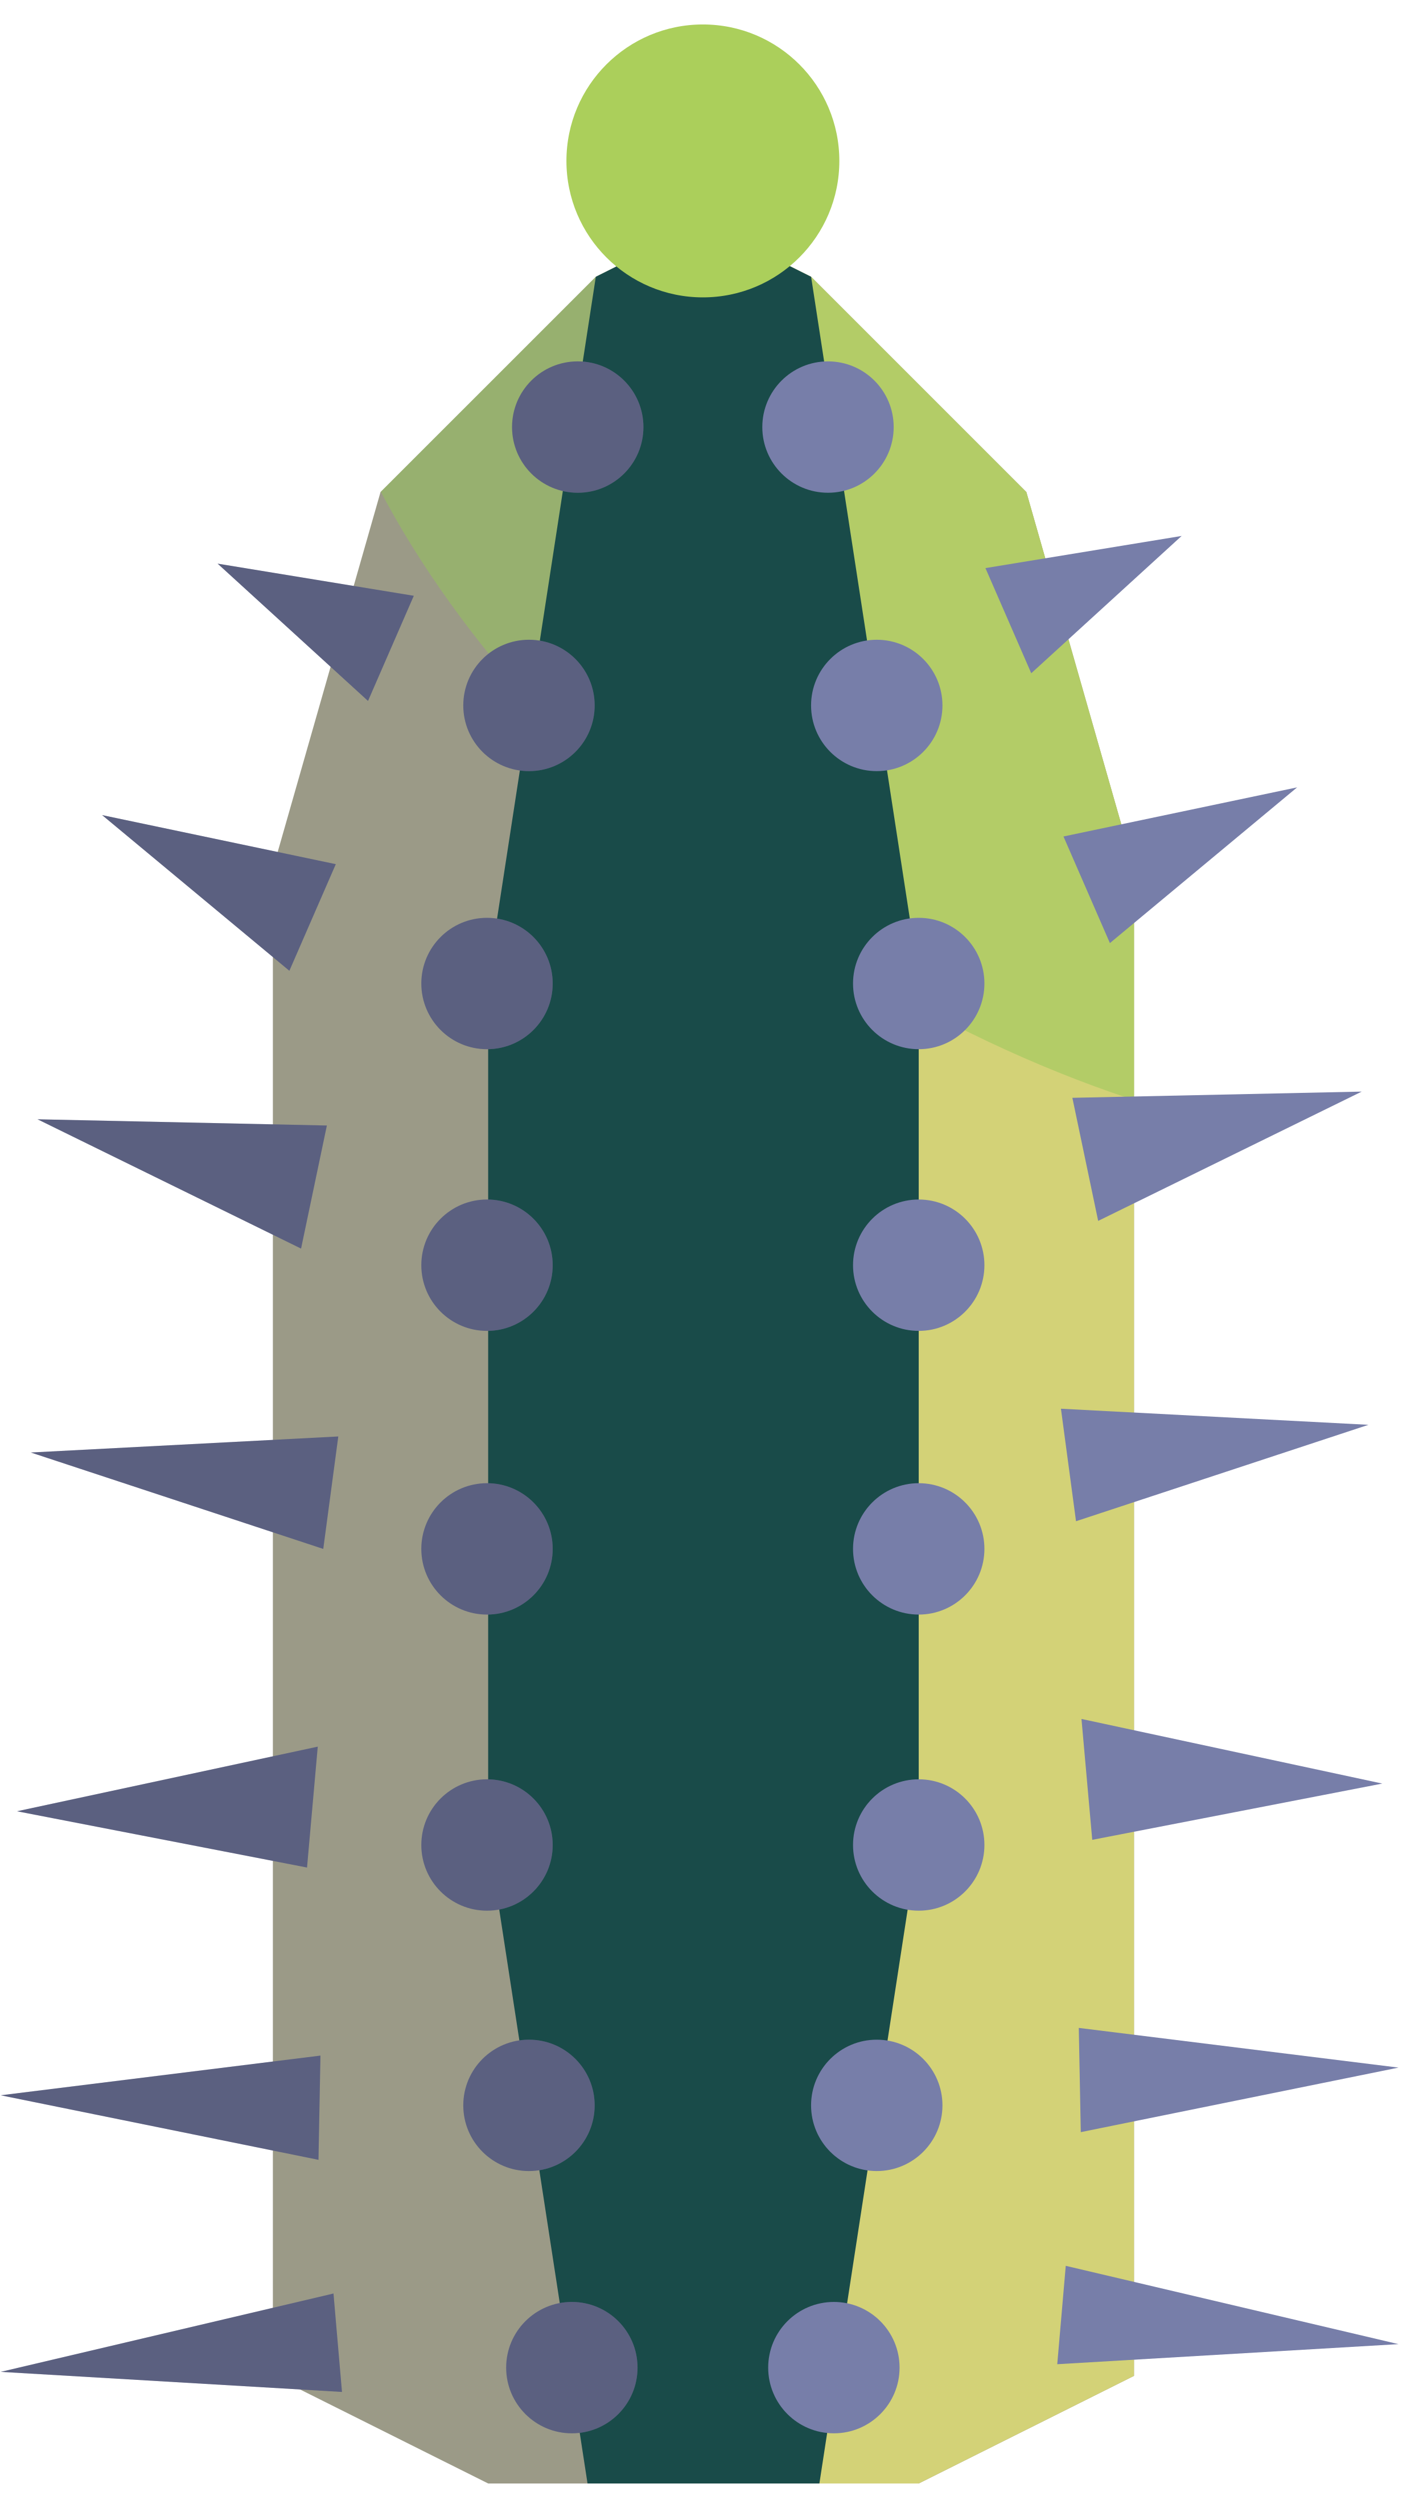 <?xml version="1.0" encoding="UTF-8" standalone="no"?><!DOCTYPE svg PUBLIC "-//W3C//DTD SVG 1.1//EN" "http://www.w3.org/Graphics/SVG/1.1/DTD/svg11.dtd"><svg width="100%" height="100%" viewBox="0 0 37 65" version="1.1" xmlns="http://www.w3.org/2000/svg" xmlns:xlink="http://www.w3.org/1999/xlink" xml:space="preserve" xmlns:serif="http://www.serif.com/" style="fill-rule:evenodd;clip-rule:evenodd;stroke-linecap:round;stroke-linejoin:round;stroke-miterlimit:1.5;"><g id="cactus13"><path d="M29.486,44.981l0,-22.391l-2.799,-9.796l-5.597,-5.597l-2.799,-1.4l-2.799,1.4l-5.598,5.597l-2.799,9.796l0,39.184l5.598,2.798l11.195,0l5.598,-2.798l0,-16.793Z" style="fill:#9b9a87;"/><clipPath id="_clip1"><path d="M29.486,44.981l0,-22.391l-2.799,-9.796l-5.597,-5.597l-2.799,-1.4l-2.799,1.4l-5.598,5.597l-2.799,9.796l0,39.184l5.598,2.798l11.195,0l5.598,-2.798l0,-16.793Z"/></clipPath><g clip-path="url(#_clip1)"><path d="M30.821,3.666l-12.53,1.247l-0.891,62.903l17.684,-3.244l-4.263,-60.906Z" style="fill:#d3d277;stroke:#000;stroke-width:1px;"/><path d="M33.559,4.662c9.707,6.793 14.58,16.605 10.876,21.898c-3.704,5.293 -14.592,4.076 -24.299,-2.717c-9.707,-6.793 -14.58,-16.606 -10.876,-21.899c3.704,-5.292 14.592,-4.075 24.299,2.718Z" style="fill:#95c759;fill-opacity:0.5;"/><path d="M12.693,25.389l2.799,-18.192l2.799,-1.4l2.799,1.4l2.798,18.192l0,22.391l-2.798,18.192l-5.598,0l-2.799,-18.192l0,-22.391Z" style="fill:#194b49;"/></g><g><circle cx="18.276" cy="4.184" r="3.548" style="fill:#abcf5b;"/></g><g><circle cx="21.529" cy="11.104" r="1.708" style="fill:#777ea9;"/><circle cx="22.797" cy="18.342" r="1.708" style="fill:#777ea9;"/><circle cx="23.888" cy="25.572" r="1.708" style="fill:#777ea9;"/><circle cx="23.888" cy="32.896" r="1.708" style="fill:#777ea9;"/><circle cx="23.888" cy="47.971" r="1.708" style="fill:#777ea9;"/><circle cx="22.797" cy="54.741" r="1.708" style="fill:#777ea9;"/><circle cx="21.682" cy="61.56" r="1.708" style="fill:#777ea9;"/><circle cx="23.888" cy="40.272" r="1.708" style="fill:#777ea9;"/></g><g><circle cx="15.022" cy="11.104" r="1.708" style="fill:#777ea9;"/><circle cx="13.754" cy="18.342" r="1.708" style="fill:#777ea9;"/><circle cx="12.663" cy="25.572" r="1.708" style="fill:#777ea9;"/><circle cx="12.663" cy="32.896" r="1.708" style="fill:#777ea9;"/><circle cx="12.663" cy="47.971" r="1.708" style="fill:#777ea9;"/><circle cx="13.754" cy="54.741" r="1.708" style="fill:#777ea9;"/><circle cx="14.869" cy="61.56" r="1.708" style="fill:#777ea9;"/><circle cx="12.663" cy="40.272" r="1.708" style="fill:#777ea9;"/></g><g><g opacity="0.25"><circle cx="15.022" cy="11.104" r="1.708" style="fill:#090705;"/><circle cx="13.754" cy="18.342" r="1.708" style="fill:#090705;"/><circle cx="12.663" cy="25.572" r="1.708" style="fill:#090705;"/><circle cx="12.663" cy="32.896" r="1.708" style="fill:#090705;"/><circle cx="12.663" cy="47.971" r="1.708" style="fill:#090705;"/><circle cx="13.754" cy="54.741" r="1.708" style="fill:#090705;"/><circle cx="14.869" cy="61.56" r="1.708" style="fill:#090705;"/><circle cx="12.663" cy="40.272" r="1.708" style="fill:#090705;"/></g></g><g><path d="M30.724,13.935l-3.91,3.57l-1.191,-2.734l5.101,-0.836Z" style="fill:#777ea9;"/><path d="M33.727,20.472l-4.868,4.049l-1.207,-2.772l6.075,-1.277Z" style="fill:#777ea9;"/><path d="M35.407,28.382l-6.853,3.362l-0.671,-3.2l7.524,-0.162Z" style="fill:#777ea9;"/><path d="M35.582,37.046l-7.604,2.507l-0.392,-2.925l7.996,0.418Z" style="fill:#777ea9;"/><path d="M35.942,46.374l-7.542,1.463l-0.28,-3.143l7.822,1.68Z" style="fill:#777ea9;"/><path d="M36.364,53.759l-8.262,1.678l-0.052,-2.71l8.314,1.032Z" style="fill:#777ea9;"/><path d="M36.363,60.949l-8.873,0.522l0.221,-2.558l8.652,2.036Z" style="fill:#777ea9;"/></g><g><path d="M5.658,14.655l3.911,3.57l1.19,-2.734l-5.101,-0.836Z" style="fill:#777ea9;"/><path d="M2.655,21.193l4.869,4.048l1.207,-2.772l-6.076,-1.276Z" style="fill:#777ea9;"/><path d="M0.975,29.102l6.853,3.362l0.671,-3.2l-7.524,-0.162Z" style="fill:#777ea9;"/><path d="M0.801,37.766l7.604,2.507l0.391,-2.924l-7.995,0.417Z" style="fill:#777ea9;"/><path d="M0.441,47.094l7.542,1.463l0.279,-3.143l-7.821,1.68Z" style="fill:#777ea9;"/><path d="M0.018,54.479l8.263,1.678l0.051,-2.71l-8.314,1.032Z" style="fill:#777ea9;"/><path d="M0.019,61.67l8.873,0.522l-0.221,-2.559l-8.652,2.037Z" style="fill:#777ea9;"/></g><g><g opacity="0.25"><path d="M5.658,14.655l3.911,3.57l1.19,-2.734l-5.101,-0.836Z" style="fill:#090705;"/><path d="M2.655,21.193l4.869,4.048l1.207,-2.772l-6.076,-1.276Z" style="fill:#090705;"/><path d="M0.975,29.102l6.853,3.362l0.671,-3.2l-7.524,-0.162Z" style="fill:#090705;"/><path d="M0.801,37.766l7.604,2.507l0.391,-2.924l-7.995,0.417Z" style="fill:#090705;"/><path d="M0.441,47.094l7.542,1.463l0.279,-3.143l-7.821,1.68Z" style="fill:#090705;"/><path d="M0.018,54.479l8.263,1.678l0.051,-2.71l-8.314,1.032Z" style="fill:#090705;"/><path d="M0.019,61.67l8.873,0.522l-0.221,-2.559l-8.652,2.037Z" style="fill:#090705;"/></g></g></g></svg>